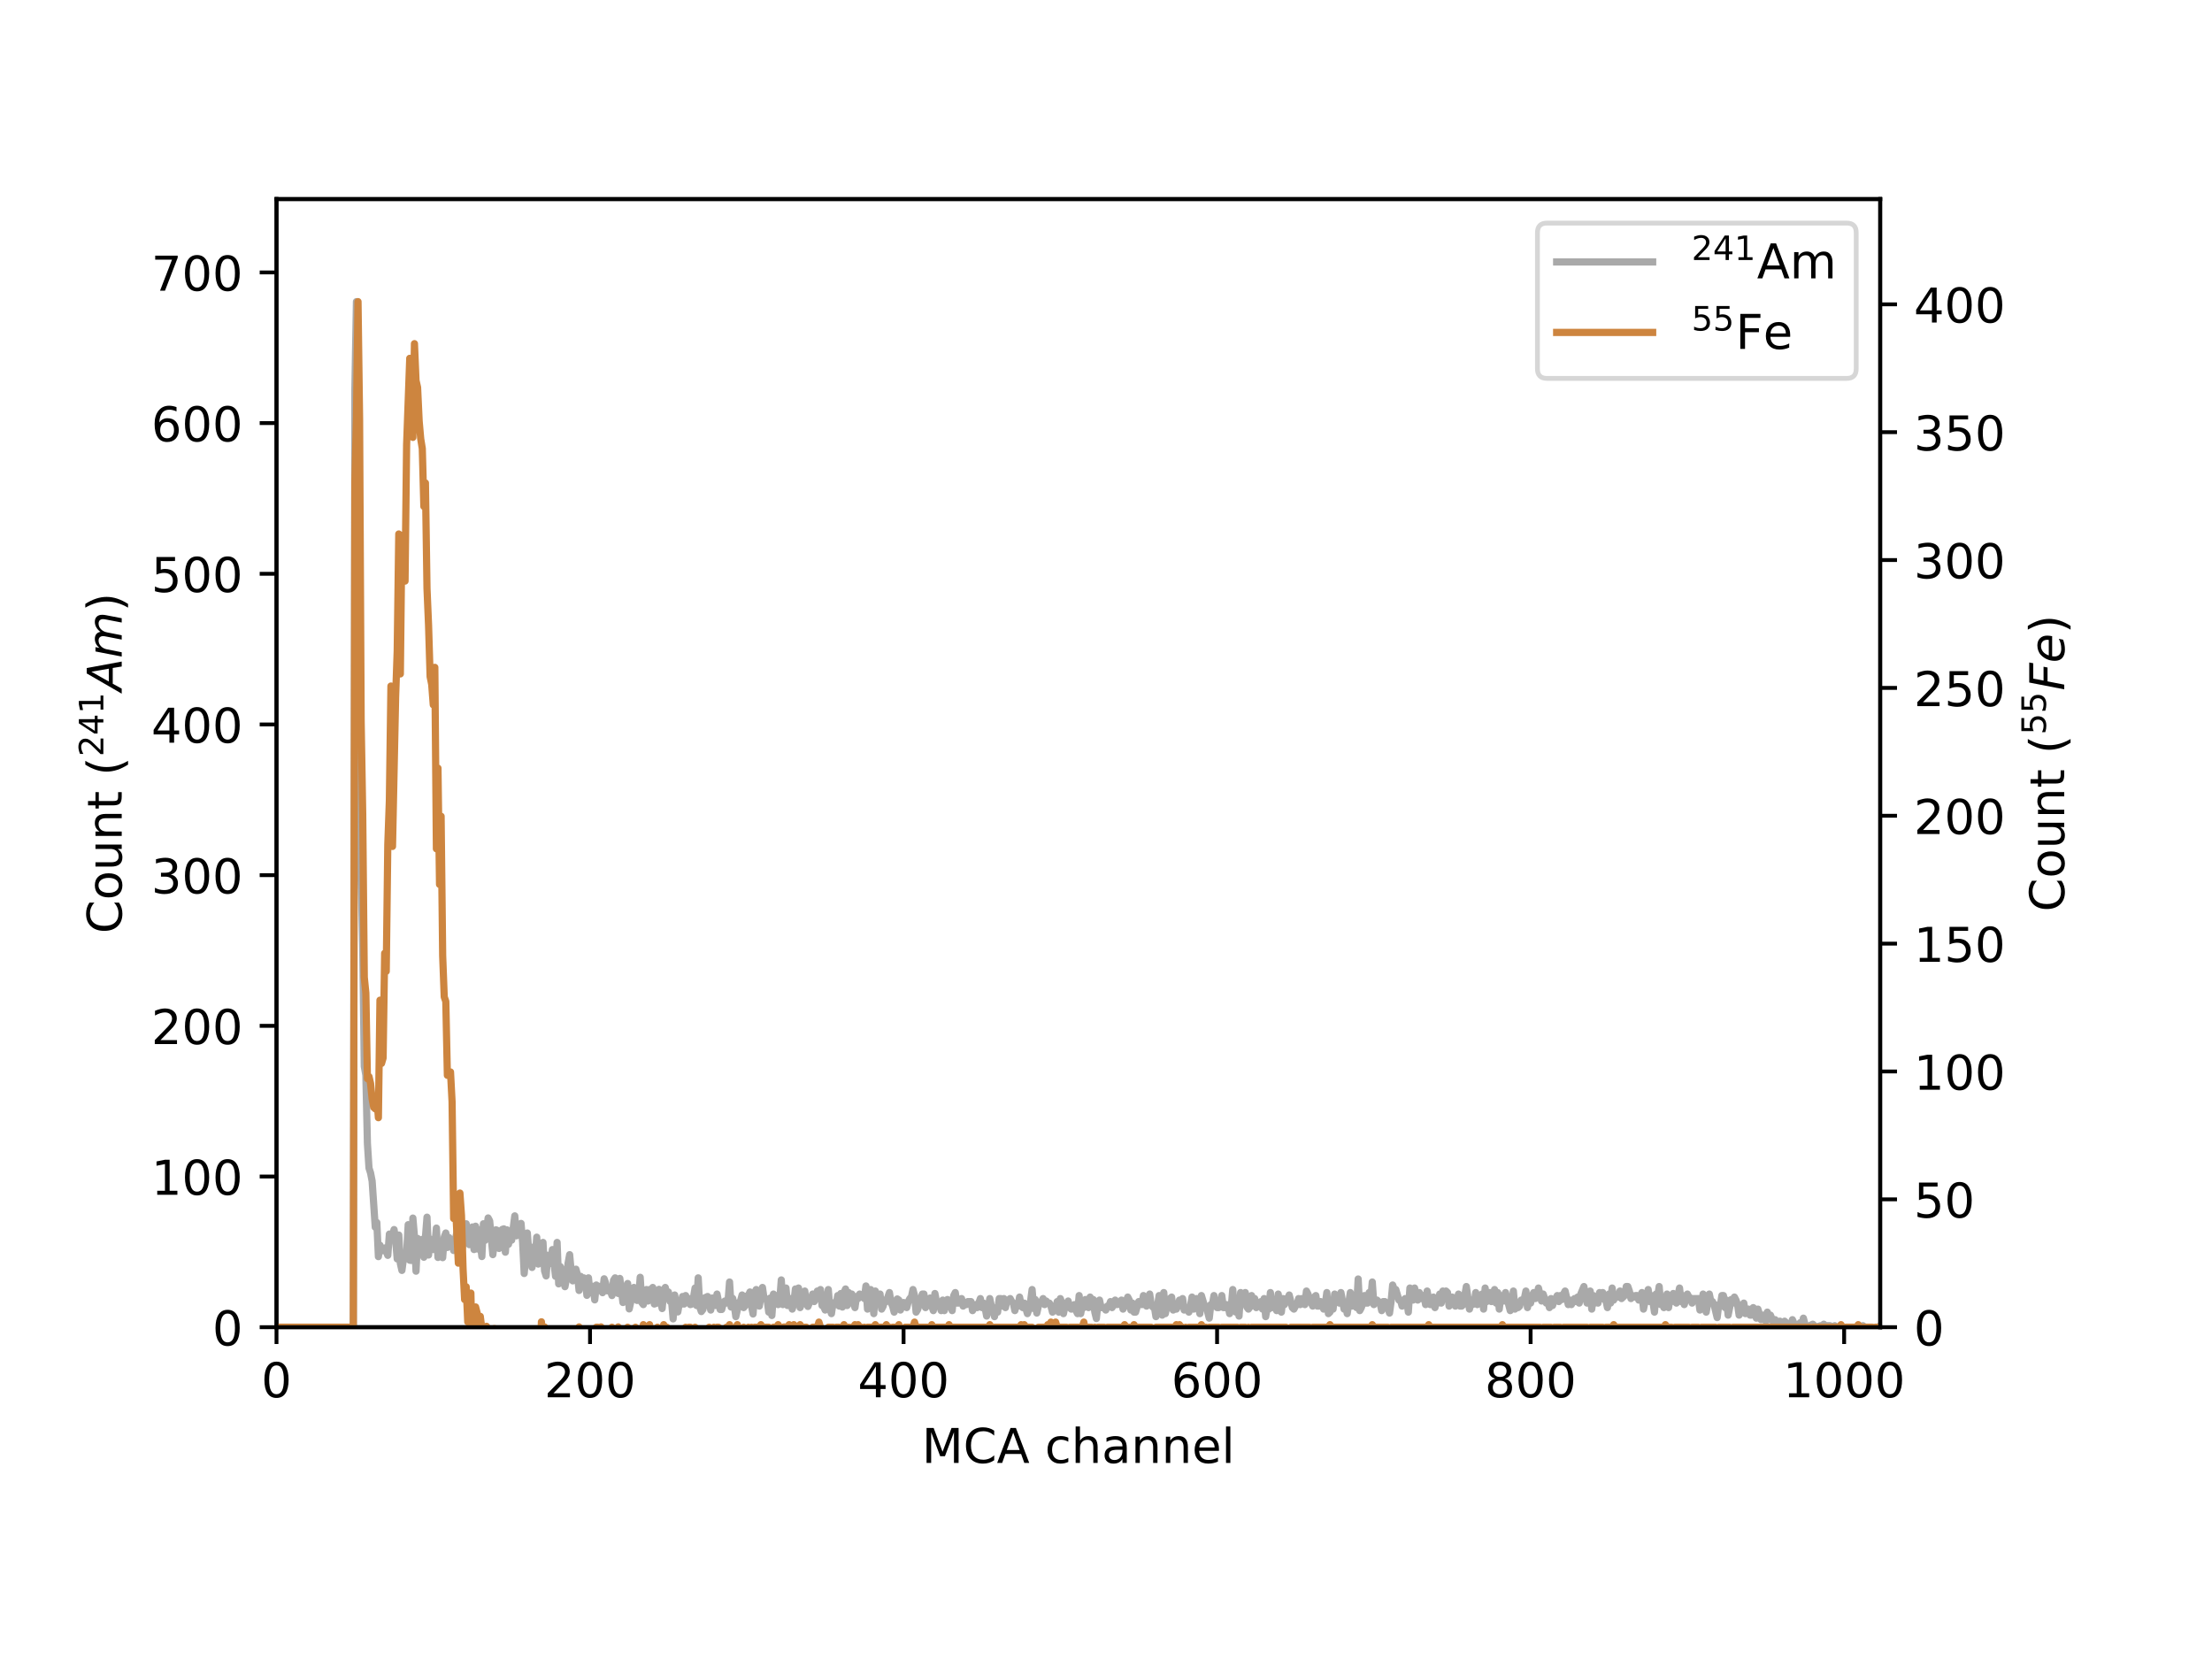 <?xml version="1.0" encoding="utf-8" standalone="no"?>
<!DOCTYPE svg PUBLIC "-//W3C//DTD SVG 1.1//EN"
  "http://www.w3.org/Graphics/SVG/1.1/DTD/svg11.dtd">
<!-- Created with matplotlib (https://matplotlib.org/) -->
<svg height="345.6pt" version="1.1" viewBox="0 0 460.8 345.6" width="460.8pt" xmlns="http://www.w3.org/2000/svg" xmlns:xlink="http://www.w3.org/1999/xlink">
 <defs>
  <style type="text/css">*{stroke-linecap:butt;stroke-linejoin:round;}</style>
 </defs>
 <g id="figure_1">
  <g id="patch_1">
   <path d="M 0 345.6 
L 460.8 345.6 
L 460.8 0 
L 0 0 
z
" style="fill:#ffffff;"/>
  </g>
  <g id="axes_1">
   <g id="patch_2">
    <path d="M 57.6 276.48 
L 391.68 276.48 
L 391.68 41.472 
L 57.6 41.472 
z
" style="fill:#ffffff;"/>
   </g>
   <g id="matplotlib.axis_1">
    <g id="xtick_1">
     <g id="line2d_1">
      <defs>
       <path d="M 0 0 
L 0 3.5 
" id="m39fe901939" style="stroke:#000000;stroke-width:0.8;"/>
      </defs>
      <g>
       <use style="stroke:#000000;stroke-width:0.8;" x="57.6" xlink:href="#m39fe901939" y="276.48"/>
      </g>
     </g>
     <g id="text_1">
      <!-- 0 -->
      <g transform="translate(54.419 291.078)scale(0.1 -0.1)">
       <defs>
        <path d="M 31.781 66.406 
Q 24.172 66.406 20.328 58.906 
Q 16.5 51.422 16.5 36.375 
Q 16.5 21.391 20.328 13.891 
Q 24.172 6.391 31.781 6.391 
Q 39.453 6.391 43.281 13.891 
Q 47.125 21.391 47.125 36.375 
Q 47.125 51.422 43.281 58.906 
Q 39.453 66.406 31.781 66.406 
z
M 31.781 74.219 
Q 44.047 74.219 50.516 64.516 
Q 56.984 54.828 56.984 36.375 
Q 56.984 17.969 50.516 8.266 
Q 44.047 -1.422 31.781 -1.422 
Q 19.531 -1.422 13.062 8.266 
Q 6.594 17.969 6.594 36.375 
Q 6.594 54.828 13.062 64.516 
Q 19.531 74.219 31.781 74.219 
z
" id="DejaVuSans-48"/>
       </defs>
       <use xlink:href="#DejaVuSans-48"/>
      </g>
     </g>
    </g>
    <g id="xtick_2">
     <g id="line2d_2">
      <g>
       <use style="stroke:#000000;stroke-width:0.8;" x="122.914" xlink:href="#m39fe901939" y="276.48"/>
      </g>
     </g>
     <g id="text_2">
      <!-- 200 -->
      <g transform="translate(113.37 291.078)scale(0.1 -0.1)">
       <defs>
        <path d="M 19.188 8.297 
L 53.609 8.297 
L 53.609 0 
L 7.328 0 
L 7.328 8.297 
Q 12.938 14.109 22.625 23.891 
Q 32.328 33.688 34.812 36.531 
Q 39.547 41.844 41.422 45.531 
Q 43.312 49.219 43.312 52.781 
Q 43.312 58.594 39.234 62.25 
Q 35.156 65.922 28.609 65.922 
Q 23.969 65.922 18.812 64.312 
Q 13.672 62.703 7.812 59.422 
L 7.812 69.391 
Q 13.766 71.781 18.938 73 
Q 24.125 74.219 28.422 74.219 
Q 39.75 74.219 46.484 68.547 
Q 53.219 62.891 53.219 53.422 
Q 53.219 48.922 51.531 44.891 
Q 49.859 40.875 45.406 35.406 
Q 44.188 33.984 37.641 27.219 
Q 31.109 20.453 19.188 8.297 
z
" id="DejaVuSans-50"/>
       </defs>
       <use xlink:href="#DejaVuSans-50"/>
       <use x="63.623" xlink:href="#DejaVuSans-48"/>
       <use x="127.246" xlink:href="#DejaVuSans-48"/>
      </g>
     </g>
    </g>
    <g id="xtick_3">
     <g id="line2d_3">
      <g>
       <use style="stroke:#000000;stroke-width:0.8;" x="188.228" xlink:href="#m39fe901939" y="276.48"/>
      </g>
     </g>
     <g id="text_3">
      <!-- 400 -->
      <g transform="translate(178.684 291.078)scale(0.1 -0.1)">
       <defs>
        <path d="M 37.797 64.312 
L 12.891 25.391 
L 37.797 25.391 
z
M 35.203 72.906 
L 47.609 72.906 
L 47.609 25.391 
L 58.016 25.391 
L 58.016 17.188 
L 47.609 17.188 
L 47.609 0 
L 37.797 0 
L 37.797 17.188 
L 4.891 17.188 
L 4.891 26.703 
z
" id="DejaVuSans-52"/>
       </defs>
       <use xlink:href="#DejaVuSans-52"/>
       <use x="63.623" xlink:href="#DejaVuSans-48"/>
       <use x="127.246" xlink:href="#DejaVuSans-48"/>
      </g>
     </g>
    </g>
    <g id="xtick_4">
     <g id="line2d_4">
      <g>
       <use style="stroke:#000000;stroke-width:0.8;" x="253.541" xlink:href="#m39fe901939" y="276.48"/>
      </g>
     </g>
     <g id="text_4">
      <!-- 600 -->
      <g transform="translate(243.998 291.078)scale(0.1 -0.1)">
       <defs>
        <path d="M 33.016 40.375 
Q 26.375 40.375 22.484 35.828 
Q 18.609 31.297 18.609 23.391 
Q 18.609 15.531 22.484 10.953 
Q 26.375 6.391 33.016 6.391 
Q 39.656 6.391 43.531 10.953 
Q 47.406 15.531 47.406 23.391 
Q 47.406 31.297 43.531 35.828 
Q 39.656 40.375 33.016 40.375 
z
M 52.594 71.297 
L 52.594 62.312 
Q 48.875 64.062 45.094 64.984 
Q 41.312 65.922 37.594 65.922 
Q 27.828 65.922 22.672 59.328 
Q 17.531 52.734 16.797 39.406 
Q 19.672 43.656 24.016 45.922 
Q 28.375 48.188 33.594 48.188 
Q 44.578 48.188 50.953 41.516 
Q 57.328 34.859 57.328 23.391 
Q 57.328 12.156 50.688 5.359 
Q 44.047 -1.422 33.016 -1.422 
Q 20.359 -1.422 13.672 8.266 
Q 6.984 17.969 6.984 36.375 
Q 6.984 53.656 15.188 63.938 
Q 23.391 74.219 37.203 74.219 
Q 40.922 74.219 44.703 73.484 
Q 48.484 72.75 52.594 71.297 
z
" id="DejaVuSans-54"/>
       </defs>
       <use xlink:href="#DejaVuSans-54"/>
       <use x="63.623" xlink:href="#DejaVuSans-48"/>
       <use x="127.246" xlink:href="#DejaVuSans-48"/>
      </g>
     </g>
    </g>
    <g id="xtick_5">
     <g id="line2d_5">
      <g>
       <use style="stroke:#000000;stroke-width:0.8;" x="318.855" xlink:href="#m39fe901939" y="276.48"/>
      </g>
     </g>
     <g id="text_5">
      <!-- 800 -->
      <g transform="translate(309.311 291.078)scale(0.1 -0.1)">
       <defs>
        <path d="M 31.781 34.625 
Q 24.75 34.625 20.719 30.859 
Q 16.703 27.094 16.703 20.516 
Q 16.703 13.922 20.719 10.156 
Q 24.75 6.391 31.781 6.391 
Q 38.812 6.391 42.859 10.172 
Q 46.922 13.969 46.922 20.516 
Q 46.922 27.094 42.891 30.859 
Q 38.875 34.625 31.781 34.625 
z
M 21.922 38.812 
Q 15.578 40.375 12.031 44.719 
Q 8.5 49.078 8.5 55.328 
Q 8.5 64.062 14.719 69.141 
Q 20.953 74.219 31.781 74.219 
Q 42.672 74.219 48.875 69.141 
Q 55.078 64.062 55.078 55.328 
Q 55.078 49.078 51.531 44.719 
Q 48 40.375 41.703 38.812 
Q 48.828 37.156 52.797 32.312 
Q 56.781 27.484 56.781 20.516 
Q 56.781 9.906 50.312 4.234 
Q 43.844 -1.422 31.781 -1.422 
Q 19.734 -1.422 13.25 4.234 
Q 6.781 9.906 6.781 20.516 
Q 6.781 27.484 10.781 32.312 
Q 14.797 37.156 21.922 38.812 
z
M 18.312 54.391 
Q 18.312 48.734 21.844 45.562 
Q 25.391 42.391 31.781 42.391 
Q 38.141 42.391 41.719 45.562 
Q 45.312 48.734 45.312 54.391 
Q 45.312 60.062 41.719 63.234 
Q 38.141 66.406 31.781 66.406 
Q 25.391 66.406 21.844 63.234 
Q 18.312 60.062 18.312 54.391 
z
" id="DejaVuSans-56"/>
       </defs>
       <use xlink:href="#DejaVuSans-56"/>
       <use x="63.623" xlink:href="#DejaVuSans-48"/>
       <use x="127.246" xlink:href="#DejaVuSans-48"/>
      </g>
     </g>
    </g>
    <g id="xtick_6">
     <g id="line2d_6">
      <g>
       <use style="stroke:#000000;stroke-width:0.8;" x="384.169" xlink:href="#m39fe901939" y="276.48"/>
      </g>
     </g>
     <g id="text_6">
      <!-- 1000 -->
      <g transform="translate(371.444 291.078)scale(0.1 -0.1)">
       <defs>
        <path d="M 12.406 8.297 
L 28.516 8.297 
L 28.516 63.922 
L 10.984 60.406 
L 10.984 69.391 
L 28.422 72.906 
L 38.281 72.906 
L 38.281 8.297 
L 54.391 8.297 
L 54.391 0 
L 12.406 0 
z
" id="DejaVuSans-49"/>
       </defs>
       <use xlink:href="#DejaVuSans-49"/>
       <use x="63.623" xlink:href="#DejaVuSans-48"/>
       <use x="127.246" xlink:href="#DejaVuSans-48"/>
       <use x="190.869" xlink:href="#DejaVuSans-48"/>
      </g>
     </g>
    </g>
    <g id="text_7">
     <!-- MCA channel -->
     <g transform="translate(192.04 304.757)scale(0.1 -0.1)">
      <defs>
       <path d="M 9.812 72.906 
L 24.516 72.906 
L 43.109 23.297 
L 61.812 72.906 
L 76.516 72.906 
L 76.516 0 
L 66.891 0 
L 66.891 64.016 
L 48.094 14.016 
L 38.188 14.016 
L 19.391 64.016 
L 19.391 0 
L 9.812 0 
z
" id="DejaVuSans-77"/>
       <path d="M 64.406 67.281 
L 64.406 56.891 
Q 59.422 61.531 53.781 63.812 
Q 48.141 66.109 41.797 66.109 
Q 29.297 66.109 22.656 58.469 
Q 16.016 50.828 16.016 36.375 
Q 16.016 21.969 22.656 14.328 
Q 29.297 6.688 41.797 6.688 
Q 48.141 6.688 53.781 8.984 
Q 59.422 11.281 64.406 15.922 
L 64.406 5.609 
Q 59.234 2.094 53.438 0.328 
Q 47.656 -1.422 41.219 -1.422 
Q 24.656 -1.422 15.125 8.703 
Q 5.609 18.844 5.609 36.375 
Q 5.609 53.953 15.125 64.078 
Q 24.656 74.219 41.219 74.219 
Q 47.75 74.219 53.531 72.484 
Q 59.328 70.75 64.406 67.281 
z
" id="DejaVuSans-67"/>
       <path d="M 34.188 63.188 
L 20.797 26.906 
L 47.609 26.906 
z
M 28.609 72.906 
L 39.797 72.906 
L 67.578 0 
L 57.328 0 
L 50.688 18.703 
L 17.828 18.703 
L 11.188 0 
L 0.781 0 
z
" id="DejaVuSans-65"/>
       <path id="DejaVuSans-32"/>
       <path d="M 48.781 52.594 
L 48.781 44.188 
Q 44.969 46.297 41.141 47.344 
Q 37.312 48.391 33.406 48.391 
Q 24.656 48.391 19.812 42.844 
Q 14.984 37.312 14.984 27.297 
Q 14.984 17.281 19.812 11.734 
Q 24.656 6.203 33.406 6.203 
Q 37.312 6.203 41.141 7.25 
Q 44.969 8.297 48.781 10.406 
L 48.781 2.094 
Q 45.016 0.344 40.984 -0.531 
Q 36.969 -1.422 32.422 -1.422 
Q 20.062 -1.422 12.781 6.344 
Q 5.516 14.109 5.516 27.297 
Q 5.516 40.672 12.859 48.328 
Q 20.219 56 33.016 56 
Q 37.156 56 41.109 55.141 
Q 45.062 54.297 48.781 52.594 
z
" id="DejaVuSans-99"/>
       <path d="M 54.891 33.016 
L 54.891 0 
L 45.906 0 
L 45.906 32.719 
Q 45.906 40.484 42.875 44.328 
Q 39.844 48.188 33.797 48.188 
Q 26.516 48.188 22.312 43.547 
Q 18.109 38.922 18.109 30.906 
L 18.109 0 
L 9.078 0 
L 9.078 75.984 
L 18.109 75.984 
L 18.109 46.188 
Q 21.344 51.125 25.703 53.562 
Q 30.078 56 35.797 56 
Q 45.219 56 50.047 50.172 
Q 54.891 44.344 54.891 33.016 
z
" id="DejaVuSans-104"/>
       <path d="M 34.281 27.484 
Q 23.391 27.484 19.188 25 
Q 14.984 22.516 14.984 16.5 
Q 14.984 11.719 18.141 8.906 
Q 21.297 6.109 26.703 6.109 
Q 34.188 6.109 38.703 11.406 
Q 43.219 16.703 43.219 25.484 
L 43.219 27.484 
z
M 52.203 31.203 
L 52.203 0 
L 43.219 0 
L 43.219 8.297 
Q 40.141 3.328 35.547 0.953 
Q 30.953 -1.422 24.312 -1.422 
Q 15.922 -1.422 10.953 3.297 
Q 6 8.016 6 15.922 
Q 6 25.141 12.172 29.828 
Q 18.359 34.516 30.609 34.516 
L 43.219 34.516 
L 43.219 35.406 
Q 43.219 41.609 39.141 45 
Q 35.062 48.391 27.688 48.391 
Q 23 48.391 18.547 47.266 
Q 14.109 46.141 10.016 43.891 
L 10.016 52.203 
Q 14.938 54.109 19.578 55.047 
Q 24.219 56 28.609 56 
Q 40.484 56 46.344 49.844 
Q 52.203 43.703 52.203 31.203 
z
" id="DejaVuSans-97"/>
       <path d="M 54.891 33.016 
L 54.891 0 
L 45.906 0 
L 45.906 32.719 
Q 45.906 40.484 42.875 44.328 
Q 39.844 48.188 33.797 48.188 
Q 26.516 48.188 22.312 43.547 
Q 18.109 38.922 18.109 30.906 
L 18.109 0 
L 9.078 0 
L 9.078 54.688 
L 18.109 54.688 
L 18.109 46.188 
Q 21.344 51.125 25.703 53.562 
Q 30.078 56 35.797 56 
Q 45.219 56 50.047 50.172 
Q 54.891 44.344 54.891 33.016 
z
" id="DejaVuSans-110"/>
       <path d="M 56.203 29.594 
L 56.203 25.203 
L 14.891 25.203 
Q 15.484 15.922 20.484 11.062 
Q 25.484 6.203 34.422 6.203 
Q 39.594 6.203 44.453 7.469 
Q 49.312 8.734 54.109 11.281 
L 54.109 2.781 
Q 49.266 0.734 44.188 -0.344 
Q 39.109 -1.422 33.891 -1.422 
Q 20.797 -1.422 13.156 6.188 
Q 5.516 13.812 5.516 26.812 
Q 5.516 40.234 12.766 48.109 
Q 20.016 56 32.328 56 
Q 43.359 56 49.781 48.891 
Q 56.203 41.797 56.203 29.594 
z
M 47.219 32.234 
Q 47.125 39.594 43.094 43.984 
Q 39.062 48.391 32.422 48.391 
Q 24.906 48.391 20.391 44.141 
Q 15.875 39.891 15.188 32.172 
z
" id="DejaVuSans-101"/>
       <path d="M 9.422 75.984 
L 18.406 75.984 
L 18.406 0 
L 9.422 0 
z
" id="DejaVuSans-108"/>
      </defs>
      <use xlink:href="#DejaVuSans-77"/>
      <use x="86.279" xlink:href="#DejaVuSans-67"/>
      <use x="156.104" xlink:href="#DejaVuSans-65"/>
      <use x="224.512" xlink:href="#DejaVuSans-32"/>
      <use x="256.299" xlink:href="#DejaVuSans-99"/>
      <use x="311.279" xlink:href="#DejaVuSans-104"/>
      <use x="374.658" xlink:href="#DejaVuSans-97"/>
      <use x="435.938" xlink:href="#DejaVuSans-110"/>
      <use x="499.316" xlink:href="#DejaVuSans-110"/>
      <use x="562.695" xlink:href="#DejaVuSans-101"/>
      <use x="624.219" xlink:href="#DejaVuSans-108"/>
     </g>
    </g>
   </g>
   <g id="matplotlib.axis_2">
    <g id="ytick_1">
     <g id="line2d_7">
      <defs>
       <path d="M 0 0 
L -3.5 0 
" id="m404e9d532b" style="stroke:#000000;stroke-width:0.8;"/>
      </defs>
      <g>
       <use style="stroke:#000000;stroke-width:0.8;" x="57.6" xlink:href="#m404e9d532b" y="276.48"/>
      </g>
     </g>
     <g id="text_8">
      <!-- 0 -->
      <g transform="translate(44.237 280.279)scale(0.1 -0.1)">
       <use xlink:href="#DejaVuSans-48"/>
      </g>
     </g>
    </g>
    <g id="ytick_2">
     <g id="line2d_8">
      <g>
       <use style="stroke:#000000;stroke-width:0.8;" x="57.6" xlink:href="#m404e9d532b" y="245.09"/>
      </g>
     </g>
     <g id="text_9">
      <!-- 100 -->
      <g transform="translate(31.512 248.889)scale(0.1 -0.1)">
       <use xlink:href="#DejaVuSans-49"/>
       <use x="63.623" xlink:href="#DejaVuSans-48"/>
       <use x="127.246" xlink:href="#DejaVuSans-48"/>
      </g>
     </g>
    </g>
    <g id="ytick_3">
     <g id="line2d_9">
      <g>
       <use style="stroke:#000000;stroke-width:0.8;" x="57.6" xlink:href="#m404e9d532b" y="213.7"/>
      </g>
     </g>
     <g id="text_10">
      <!-- 200 -->
      <g transform="translate(31.512 217.499)scale(0.1 -0.1)">
       <use xlink:href="#DejaVuSans-50"/>
       <use x="63.623" xlink:href="#DejaVuSans-48"/>
       <use x="127.246" xlink:href="#DejaVuSans-48"/>
      </g>
     </g>
    </g>
    <g id="ytick_4">
     <g id="line2d_10">
      <g>
       <use style="stroke:#000000;stroke-width:0.8;" x="57.6" xlink:href="#m404e9d532b" y="182.31"/>
      </g>
     </g>
     <g id="text_11">
      <!-- 300 -->
      <g transform="translate(31.512 186.109)scale(0.1 -0.1)">
       <defs>
        <path d="M 40.578 39.312 
Q 47.656 37.797 51.625 33 
Q 55.609 28.219 55.609 21.188 
Q 55.609 10.406 48.188 4.484 
Q 40.766 -1.422 27.094 -1.422 
Q 22.516 -1.422 17.656 -0.516 
Q 12.797 0.391 7.625 2.203 
L 7.625 11.719 
Q 11.719 9.328 16.594 8.109 
Q 21.484 6.891 26.812 6.891 
Q 36.078 6.891 40.938 10.547 
Q 45.797 14.203 45.797 21.188 
Q 45.797 27.641 41.281 31.266 
Q 36.766 34.906 28.719 34.906 
L 20.219 34.906 
L 20.219 43.016 
L 29.109 43.016 
Q 36.375 43.016 40.234 45.922 
Q 44.094 48.828 44.094 54.297 
Q 44.094 59.906 40.109 62.906 
Q 36.141 65.922 28.719 65.922 
Q 24.656 65.922 20.016 65.031 
Q 15.375 64.156 9.812 62.312 
L 9.812 71.094 
Q 15.438 72.656 20.344 73.438 
Q 25.25 74.219 29.594 74.219 
Q 40.828 74.219 47.359 69.109 
Q 53.906 64.016 53.906 55.328 
Q 53.906 49.266 50.438 45.094 
Q 46.969 40.922 40.578 39.312 
z
" id="DejaVuSans-51"/>
       </defs>
       <use xlink:href="#DejaVuSans-51"/>
       <use x="63.623" xlink:href="#DejaVuSans-48"/>
       <use x="127.246" xlink:href="#DejaVuSans-48"/>
      </g>
     </g>
    </g>
    <g id="ytick_5">
     <g id="line2d_11">
      <g>
       <use style="stroke:#000000;stroke-width:0.8;" x="57.6" xlink:href="#m404e9d532b" y="150.92"/>
      </g>
     </g>
     <g id="text_12">
      <!-- 400 -->
      <g transform="translate(31.512 154.719)scale(0.1 -0.1)">
       <use xlink:href="#DejaVuSans-52"/>
       <use x="63.623" xlink:href="#DejaVuSans-48"/>
       <use x="127.246" xlink:href="#DejaVuSans-48"/>
      </g>
     </g>
    </g>
    <g id="ytick_6">
     <g id="line2d_12">
      <g>
       <use style="stroke:#000000;stroke-width:0.8;" x="57.6" xlink:href="#m404e9d532b" y="119.53"/>
      </g>
     </g>
     <g id="text_13">
      <!-- 500 -->
      <g transform="translate(31.512 123.329)scale(0.1 -0.1)">
       <defs>
        <path d="M 10.797 72.906 
L 49.516 72.906 
L 49.516 64.594 
L 19.828 64.594 
L 19.828 46.734 
Q 21.969 47.469 24.109 47.828 
Q 26.266 48.188 28.422 48.188 
Q 40.625 48.188 47.75 41.5 
Q 54.891 34.812 54.891 23.391 
Q 54.891 11.625 47.562 5.094 
Q 40.234 -1.422 26.906 -1.422 
Q 22.312 -1.422 17.547 -0.641 
Q 12.797 0.141 7.719 1.703 
L 7.719 11.625 
Q 12.109 9.234 16.797 8.062 
Q 21.484 6.891 26.703 6.891 
Q 35.156 6.891 40.078 11.328 
Q 45.016 15.766 45.016 23.391 
Q 45.016 31 40.078 35.438 
Q 35.156 39.891 26.703 39.891 
Q 22.75 39.891 18.812 39.016 
Q 14.891 38.141 10.797 36.281 
z
" id="DejaVuSans-53"/>
       </defs>
       <use xlink:href="#DejaVuSans-53"/>
       <use x="63.623" xlink:href="#DejaVuSans-48"/>
       <use x="127.246" xlink:href="#DejaVuSans-48"/>
      </g>
     </g>
    </g>
    <g id="ytick_7">
     <g id="line2d_13">
      <g>
       <use style="stroke:#000000;stroke-width:0.8;" x="57.6" xlink:href="#m404e9d532b" y="88.14"/>
      </g>
     </g>
     <g id="text_14">
      <!-- 600 -->
      <g transform="translate(31.512 91.939)scale(0.1 -0.1)">
       <use xlink:href="#DejaVuSans-54"/>
       <use x="63.623" xlink:href="#DejaVuSans-48"/>
       <use x="127.246" xlink:href="#DejaVuSans-48"/>
      </g>
     </g>
    </g>
    <g id="ytick_8">
     <g id="line2d_14">
      <g>
       <use style="stroke:#000000;stroke-width:0.8;" x="57.6" xlink:href="#m404e9d532b" y="56.75"/>
      </g>
     </g>
     <g id="text_15">
      <!-- 700 -->
      <g transform="translate(31.512 60.549)scale(0.1 -0.1)">
       <defs>
        <path d="M 8.203 72.906 
L 55.078 72.906 
L 55.078 68.703 
L 28.609 0 
L 18.312 0 
L 43.219 64.594 
L 8.203 64.594 
z
" id="DejaVuSans-55"/>
       </defs>
       <use xlink:href="#DejaVuSans-55"/>
       <use x="63.623" xlink:href="#DejaVuSans-48"/>
       <use x="127.246" xlink:href="#DejaVuSans-48"/>
      </g>
     </g>
    </g>
    <g id="text_16">
     <!-- Count ($^{241}Am$) -->
     <g transform="translate(25.433 194.476)rotate(-90)scale(0.1 -0.1)">
      <defs>
       <path d="M 30.609 48.391 
Q 23.391 48.391 19.188 42.75 
Q 14.984 37.109 14.984 27.297 
Q 14.984 17.484 19.156 11.844 
Q 23.344 6.203 30.609 6.203 
Q 37.797 6.203 41.984 11.859 
Q 46.188 17.531 46.188 27.297 
Q 46.188 37.016 41.984 42.703 
Q 37.797 48.391 30.609 48.391 
z
M 30.609 56 
Q 42.328 56 49.016 48.375 
Q 55.719 40.766 55.719 27.297 
Q 55.719 13.875 49.016 6.219 
Q 42.328 -1.422 30.609 -1.422 
Q 18.844 -1.422 12.172 6.219 
Q 5.516 13.875 5.516 27.297 
Q 5.516 40.766 12.172 48.375 
Q 18.844 56 30.609 56 
z
" id="DejaVuSans-111"/>
       <path d="M 8.5 21.578 
L 8.5 54.688 
L 17.484 54.688 
L 17.484 21.922 
Q 17.484 14.156 20.5 10.266 
Q 23.531 6.391 29.594 6.391 
Q 36.859 6.391 41.078 11.031 
Q 45.312 15.672 45.312 23.688 
L 45.312 54.688 
L 54.297 54.688 
L 54.297 0 
L 45.312 0 
L 45.312 8.406 
Q 42.047 3.422 37.719 1 
Q 33.406 -1.422 27.688 -1.422 
Q 18.266 -1.422 13.375 4.438 
Q 8.5 10.297 8.5 21.578 
z
M 31.109 56 
z
" id="DejaVuSans-117"/>
       <path d="M 18.312 70.219 
L 18.312 54.688 
L 36.812 54.688 
L 36.812 47.703 
L 18.312 47.703 
L 18.312 18.016 
Q 18.312 11.328 20.141 9.422 
Q 21.969 7.516 27.594 7.516 
L 36.812 7.516 
L 36.812 0 
L 27.594 0 
Q 17.188 0 13.234 3.875 
Q 9.281 7.766 9.281 18.016 
L 9.281 47.703 
L 2.688 47.703 
L 2.688 54.688 
L 9.281 54.688 
L 9.281 70.219 
z
" id="DejaVuSans-116"/>
       <path d="M 31 75.875 
Q 24.469 64.656 21.281 53.656 
Q 18.109 42.672 18.109 31.391 
Q 18.109 20.125 21.312 9.062 
Q 24.516 -2 31 -13.188 
L 23.188 -13.188 
Q 15.875 -1.703 12.234 9.375 
Q 8.594 20.453 8.594 31.391 
Q 8.594 42.281 12.203 53.312 
Q 15.828 64.359 23.188 75.875 
z
" id="DejaVuSans-40"/>
       <path d="M 36.812 72.906 
L 48 72.906 
L 61.531 0 
L 51.219 0 
L 48.188 18.703 
L 15.375 18.703 
L 5.078 0 
L -5.328 0 
z
M 40.375 63.188 
L 19.922 26.906 
L 46.688 26.906 
z
" id="DejaVuSans-Oblique-65"/>
       <path d="M 89.797 33.016 
L 83.406 0 
L 74.422 0 
L 80.719 32.719 
Q 81.109 34.812 81.297 36.328 
Q 81.5 37.844 81.5 38.922 
Q 81.5 43.312 79.047 45.75 
Q 76.609 48.188 72.219 48.188 
Q 65.672 48.188 60.547 43.281 
Q 55.422 38.375 53.906 30.516 
L 47.906 0 
L 38.922 0 
L 45.312 32.719 
Q 45.703 34.516 45.891 36.047 
Q 46.094 37.594 46.094 38.812 
Q 46.094 43.266 43.656 45.719 
Q 41.219 48.188 36.922 48.188 
Q 30.281 48.188 25.141 43.281 
Q 20.016 38.375 18.5 30.516 
L 12.5 0 
L 3.516 0 
L 14.203 54.688 
L 23.188 54.688 
L 21.484 46.188 
Q 25.141 50.984 30.047 53.484 
Q 34.969 56 40.578 56 
Q 46.531 56 50.359 52.875 
Q 54.203 49.75 54.984 44.188 
Q 59.078 49.953 64.469 52.969 
Q 69.875 56 75.875 56 
Q 82.906 56 86.734 51.953 
Q 90.578 47.906 90.578 40.484 
Q 90.578 38.875 90.375 36.938 
Q 90.188 35.016 89.797 33.016 
z
" id="DejaVuSans-Oblique-109"/>
       <path d="M 8.016 75.875 
L 15.828 75.875 
Q 23.141 64.359 26.781 53.312 
Q 30.422 42.281 30.422 31.391 
Q 30.422 20.453 26.781 9.375 
Q 23.141 -1.703 15.828 -13.188 
L 8.016 -13.188 
Q 14.5 -2 17.703 9.062 
Q 20.906 20.125 20.906 31.391 
Q 20.906 42.672 17.703 53.656 
Q 14.5 64.656 8.016 75.875 
z
" id="DejaVuSans-41"/>
      </defs>
      <use transform="translate(0 0.766)" xlink:href="#DejaVuSans-67"/>
      <use transform="translate(69.824 0.766)" xlink:href="#DejaVuSans-111"/>
      <use transform="translate(131.006 0.766)" xlink:href="#DejaVuSans-117"/>
      <use transform="translate(194.385 0.766)" xlink:href="#DejaVuSans-110"/>
      <use transform="translate(257.764 0.766)" xlink:href="#DejaVuSans-116"/>
      <use transform="translate(296.973 0.766)" xlink:href="#DejaVuSans-32"/>
      <use transform="translate(328.76 0.766)" xlink:href="#DejaVuSans-40"/>
      <use transform="translate(368.73 39.047)scale(0.7)" xlink:href="#DejaVuSans-50"/>
      <use transform="translate(413.267 39.047)scale(0.7)" xlink:href="#DejaVuSans-52"/>
      <use transform="translate(457.803 39.047)scale(0.7)" xlink:href="#DejaVuSans-49"/>
      <use transform="translate(505.073 0.766)" xlink:href="#DejaVuSans-Oblique-65"/>
      <use transform="translate(573.481 0.766)" xlink:href="#DejaVuSans-Oblique-109"/>
      <use transform="translate(670.894 0.766)" xlink:href="#DejaVuSans-41"/>
     </g>
    </g>
   </g>
   <g id="line2d_15">
    <path clip-path="url(#paa8fbac437)" d="M 57.6 276.48 
L 73.602 276.48 
L 73.928 81.113 
L 74.255 62.836 
L 74.582 132.307 
L 75.235 182.534 
L 75.561 196.951 
L 75.888 222.147 
L 76.214 223.96 
L 76.541 238.245 
L 76.868 243.322 
L 77.194 244.347 
L 77.521 246.041 
L 78.174 255.654 
L 78.5 254.67 
L 78.827 261.778 
L 79.154 259.392 
L 79.48 260.599 
L 79.807 260.167 
L 80.133 259.978 
L 80.786 261.512 
L 81.113 257.076 
L 81.44 258.38 
L 82.093 256.141 
L 82.419 258.373 
L 82.746 262.258 
L 83.072 257.278 
L 83.399 263.194 
L 83.726 264.651 
L 84.052 262.223 
L 84.379 261.394 
L 84.705 261.163 
L 85.032 255.122 
L 85.358 262.531 
L 85.685 262.572 
L 86.011 253.748 
L 86.338 257.556 
L 86.665 264.811 
L 86.991 257.989 
L 87.318 259.356 
L 87.644 259.363 
L 87.971 258.184 
L 88.297 261.909 
L 88.951 253.559 
L 89.277 261.442 
L 89.604 258.107 
L 89.93 259.991 
L 90.257 260.305 
L 90.583 259.405 
L 90.91 255.827 
L 91.237 261.951 
L 91.563 258.972 
L 91.89 259.955 
L 92.216 261.993 
L 92.543 257.716 
L 92.869 256.852 
L 93.196 259.872 
L 93.523 257.793 
L 93.849 258.7 
L 94.176 258.658 
L 94.502 260.5 
L 94.829 258.267 
L 95.155 256.852 
L 95.482 254.068 
L 95.809 258.114 
L 96.135 260.702 
L 96.462 258.895 
L 96.788 256.189 
L 97.115 254.933 
L 97.441 256.579 
L 97.768 259.286 
L 98.095 258.546 
L 98.421 255.596 
L 98.748 260.305 
L 99.074 255.442 
L 99.401 260.192 
L 99.727 256.189 
L 100.381 261.762 
L 100.707 254.933 
L 101.034 258.386 
L 101.687 253.719 
L 102.013 254.347 
L 102.667 261.365 
L 103.32 256.189 
L 103.646 256.349 
L 103.973 260.074 
L 104.299 257.053 
L 104.626 256.112 
L 104.952 255.993 
L 105.279 260.855 
L 105.606 256.189 
L 105.932 259.209 
L 106.259 257.563 
L 106.585 258.351 
L 107.238 253.287 
L 107.565 257.444 
L 107.892 256.858 
L 108.218 256.816 
L 108.545 254.856 
L 108.871 258.818 
L 109.198 265.292 
L 109.524 261.762 
L 109.851 256.858 
L 110.178 261.134 
L 110.504 260.779 
L 110.831 264.036 
L 111.157 259.76 
L 111.484 262.39 
L 111.81 257.723 
L 112.137 263.331 
L 112.464 260.897 
L 112.79 262.55 
L 113.117 258.818 
L 113.443 264.747 
L 113.77 265.801 
L 114.096 261.49 
L 114.423 262.627 
L 114.75 263.213 
L 115.076 260.311 
L 115.729 265.884 
L 116.056 258.818 
L 116.382 267.454 
L 116.709 263.841 
L 117.036 264.587 
L 117.362 265.019 
L 117.689 268.04 
L 118.015 266.352 
L 118.342 263.136 
L 118.668 261.371 
L 118.995 264.943 
L 119.322 266.826 
L 119.648 264.664 
L 119.975 264.392 
L 120.301 265.57 
L 120.628 268.828 
L 120.954 265.884 
L 121.281 267.258 
L 121.608 266.198 
L 121.934 266.666 
L 122.261 269.846 
L 122.587 266.198 
L 122.914 269.337 
L 123.24 268.2 
L 123.567 267.963 
L 123.893 270.788 
L 124.22 267.691 
L 124.547 268.319 
L 124.873 267.963 
L 125.2 268.828 
L 125.526 269.296 
L 125.853 266.394 
L 126.179 267.335 
L 126.506 268.905 
L 126.833 268.709 
L 127.159 268.905 
L 127.486 269.888 
L 127.812 266.707 
L 128.139 266.198 
L 128.465 267.258 
L 128.792 269.456 
L 129.119 266.317 
L 129.772 271.339 
L 130.425 269.728 
L 130.751 267.377 
L 131.078 272.672 
L 132.058 268.2 
L 132.384 270.516 
L 132.711 270.907 
L 133.037 270.397 
L 133.364 266.08 
L 133.691 271.339 
L 134.017 271.772 
L 134.67 268.633 
L 134.997 271.025 
L 135.323 268.633 
L 135.65 269.023 
L 135.977 268.2 
L 136.303 271.653 
L 136.63 271.534 
L 136.956 269.574 
L 137.283 268.591 
L 137.609 271.179 
L 137.936 272.595 
L 138.263 268.946 
L 138.589 268.2 
L 138.916 269.574 
L 139.242 269.142 
L 139.569 271.102 
L 139.895 270.907 
L 140.222 274.75 
L 140.549 269.77 
L 140.875 271.967 
L 141.202 273.299 
L 141.528 271.416 
L 141.855 271.73 
L 142.181 270.083 
L 142.508 271.653 
L 142.834 269.888 
L 143.161 271.339 
L 143.488 270.516 
L 143.814 271.772 
L 144.141 271.653 
L 144.467 270.279 
L 144.794 268.319 
L 145.12 271.967 
L 145.447 266.198 
L 145.774 272.281 
L 146.1 273.222 
L 146.427 272.79 
L 146.753 270.397 
L 147.406 270.083 
L 148.06 272.909 
L 148.386 270.397 
L 148.713 270.83 
L 149.039 271.967 
L 149.366 269.574 
L 150.019 272.79 
L 150.346 272.79 
L 150.672 271.534 
L 150.999 271.025 
L 151.325 271.458 
L 151.652 271.221 
L 151.978 267.063 
L 152.305 272.281 
L 152.632 270.474 
L 152.958 271.848 
L 153.285 274.283 
L 153.938 271.339 
L 154.264 271.025 
L 154.591 269.77 
L 154.918 272.399 
L 155.244 271.967 
L 155.571 269.965 
L 155.897 269.888 
L 156.224 269.142 
L 156.55 272.085 
L 156.877 273.732 
L 157.204 269.26 
L 157.53 268.633 
L 157.857 269.888 
L 158.183 272.085 
L 158.836 268.2 
L 159.163 270.516 
L 159.49 270.516 
L 159.816 270.83 
L 160.143 273.341 
L 160.469 270.397 
L 160.796 274.046 
L 161.122 269.574 
L 161.449 269.888 
L 161.775 271.458 
L 162.102 271.772 
L 162.429 271.025 
L 162.755 266.631 
L 163.082 271.772 
L 163.408 270.711 
L 163.735 268.319 
L 164.061 271.967 
L 164.388 271.458 
L 164.715 270.516 
L 165.041 272.713 
L 165.368 271.458 
L 165.694 268.514 
L 166.021 269.574 
L 166.347 268.319 
L 166.674 272.399 
L 167.327 270.711 
L 167.654 268.946 
L 167.98 271.458 
L 168.307 272.162 
L 168.633 271.339 
L 168.96 270.907 
L 169.287 269.574 
L 169.613 271.144 
L 169.94 270.516 
L 170.266 268.946 
L 170.593 270.202 
L 170.919 268.633 
L 171.246 271.967 
L 171.573 272.162 
L 171.899 272.909 
L 172.552 268.633 
L 172.879 272.713 
L 173.205 273.655 
L 173.532 271.458 
L 173.859 271.339 
L 174.185 271.772 
L 174.512 269.888 
L 174.838 272.085 
L 175.165 269.456 
L 175.491 272.281 
L 175.818 269.26 
L 176.145 268.514 
L 176.471 271.967 
L 176.798 269.26 
L 177.124 269.77 
L 177.451 269.574 
L 177.777 271.458 
L 178.104 272.399 
L 178.43 270.083 
L 178.757 270.516 
L 179.084 269.574 
L 180.063 270.516 
L 180.39 267.886 
L 180.716 272.713 
L 181.37 268.633 
L 181.696 270.516 
L 182.023 273.655 
L 182.349 268.946 
L 182.676 270.83 
L 183.002 269.888 
L 183.329 269.574 
L 183.656 272.713 
L 183.982 272.085 
L 184.309 270.83 
L 184.635 271.144 
L 185.288 269.26 
L 185.615 271.339 
L 185.942 272.085 
L 186.268 273.341 
L 186.595 272.399 
L 186.921 270.593 
L 187.248 270.83 
L 187.574 272.909 
L 188.228 271.339 
L 188.554 271.458 
L 188.881 272.399 
L 189.207 271.144 
L 189.534 270.516 
L 189.86 270.202 
L 190.187 268.633 
L 190.514 269.888 
L 190.84 273.341 
L 191.167 272.79 
L 192.146 269.574 
L 192.473 269.574 
L 192.8 272.399 
L 193.126 271.144 
L 193.453 271.772 
L 193.779 270.397 
L 194.106 272.085 
L 194.432 273.027 
L 194.759 269.456 
L 195.086 271.144 
L 195.412 271.458 
L 195.739 272.085 
L 196.065 273.027 
L 196.392 270.83 
L 196.718 273.027 
L 197.371 270.711 
L 197.698 271.144 
L 198.025 271.772 
L 198.351 273.027 
L 198.678 269.888 
L 199.004 269.26 
L 199.331 271.458 
L 199.657 271.458 
L 199.984 271.144 
L 200.311 270.516 
L 200.637 272.085 
L 200.964 271.458 
L 201.29 271.772 
L 201.617 271.144 
L 202.27 271.144 
L 202.597 273.027 
L 203.25 271.772 
L 203.576 272.399 
L 204.229 270.516 
L 204.556 272.399 
L 204.883 271.458 
L 205.209 272.399 
L 205.536 274.164 
L 205.862 272.713 
L 206.189 270.516 
L 206.515 272.085 
L 206.842 272.595 
L 207.169 274.283 
L 207.495 272.399 
L 207.822 273.341 
L 208.148 270.516 
L 208.475 270.516 
L 208.801 272.085 
L 209.128 270.516 
L 209.455 272.399 
L 209.781 270.83 
L 210.108 270.83 
L 210.434 270.516 
L 210.761 271.144 
L 211.087 271.458 
L 211.414 273.027 
L 211.741 271.772 
L 212.067 272.085 
L 212.394 270.202 
L 212.72 271.772 
L 213.047 272.399 
L 213.373 271.458 
L 214.027 273.655 
L 214.353 272.713 
L 214.68 271.144 
L 215.006 268.633 
L 215.333 272.595 
L 215.659 270.711 
L 215.986 273.536 
L 216.312 272.085 
L 216.639 271.458 
L 216.966 271.144 
L 217.292 270.516 
L 217.619 271.772 
L 217.945 271.025 
L 218.272 271.458 
L 218.598 271.458 
L 218.925 272.085 
L 219.252 273.341 
L 219.578 272.909 
L 219.905 272.713 
L 220.231 271.144 
L 220.558 273.341 
L 220.884 270.516 
L 221.211 271.458 
L 221.538 273.655 
L 221.864 272.085 
L 222.191 271.772 
L 222.517 271.025 
L 222.844 272.399 
L 223.17 272.713 
L 223.497 272.085 
L 223.824 271.772 
L 224.15 273.027 
L 224.477 273.655 
L 224.803 269.888 
L 225.13 273.655 
L 225.456 271.772 
L 225.783 272.399 
L 226.11 270.711 
L 226.436 271.772 
L 226.763 272.399 
L 227.089 270.202 
L 227.416 271.772 
L 227.742 270.711 
L 228.069 273.341 
L 228.396 274.673 
L 228.722 271.458 
L 229.049 270.83 
L 229.375 272.399 
L 230.028 272.399 
L 230.355 272.909 
L 230.682 272.085 
L 231.008 272.085 
L 231.335 271.144 
L 231.661 272.399 
L 231.988 271.772 
L 232.314 270.83 
L 232.641 271.772 
L 232.968 271.458 
L 233.294 271.772 
L 233.621 270.83 
L 233.947 272.713 
L 234.274 272.085 
L 234.927 270.202 
L 235.253 270.83 
L 235.58 272.909 
L 235.907 271.458 
L 236.233 273.341 
L 236.56 273.341 
L 237.213 271.144 
L 237.866 271.772 
L 238.193 269.888 
L 238.519 271.772 
L 238.846 272.085 
L 239.172 271.772 
L 239.499 269.574 
L 239.825 271.772 
L 240.152 272.281 
L 240.479 272.281 
L 240.805 274.283 
L 241.458 269.888 
L 241.785 272.399 
L 242.111 273.969 
L 242.438 269.26 
L 242.765 273.655 
L 243.091 272.085 
L 243.418 272.399 
L 243.744 270.516 
L 244.071 270.202 
L 244.397 272.909 
L 244.724 272.713 
L 245.051 272.713 
L 245.377 272.085 
L 245.704 270.83 
L 246.03 271.144 
L 246.357 270.516 
L 246.683 272.909 
L 247.01 272.399 
L 247.337 272.595 
L 247.663 273.341 
L 247.99 272.085 
L 248.316 270.202 
L 248.643 272.713 
L 248.969 271.144 
L 249.296 270.516 
L 249.949 273.655 
L 250.276 269.888 
L 250.929 272.085 
L 251.255 272.085 
L 251.909 274.597 
L 252.235 271.772 
L 252.562 271.772 
L 252.888 269.888 
L 253.215 271.772 
L 253.541 272.399 
L 253.868 272.399 
L 254.194 271.967 
L 254.521 269.888 
L 254.848 272.399 
L 255.174 272.399 
L 255.501 271.772 
L 255.827 272.085 
L 256.154 273.655 
L 256.48 272.399 
L 256.807 268.633 
L 257.134 272.713 
L 257.46 273.341 
L 257.787 271.144 
L 258.113 274.164 
L 258.44 269.26 
L 258.766 270.83 
L 259.093 271.144 
L 259.42 269.26 
L 259.746 272.281 
L 260.073 272.713 
L 260.399 272.281 
L 260.726 269.888 
L 261.052 271.458 
L 261.379 270.516 
L 261.706 272.399 
L 262.032 272.085 
L 262.359 272.085 
L 262.685 271.144 
L 263.012 272.713 
L 263.338 270.516 
L 263.665 274.283 
L 263.992 272.399 
L 264.318 272.713 
L 264.645 269.26 
L 264.971 272.399 
L 265.298 271.144 
L 265.624 272.399 
L 265.951 273.027 
L 266.278 269.574 
L 266.604 272.399 
L 266.931 273.341 
L 267.257 270.516 
L 267.584 271.772 
L 267.91 270.516 
L 268.237 270.711 
L 268.564 269.77 
L 269.217 272.399 
L 269.543 272.713 
L 269.87 272.085 
L 270.196 271.772 
L 270.523 270.516 
L 270.85 271.772 
L 271.176 270.516 
L 271.503 271.458 
L 271.829 271.772 
L 272.156 268.946 
L 272.482 269.574 
L 272.809 270.83 
L 273.135 271.339 
L 273.462 272.085 
L 273.789 270.202 
L 274.115 269.888 
L 274.442 272.085 
L 274.768 272.085 
L 275.095 271.144 
L 275.421 271.772 
L 275.748 272.713 
L 276.075 271.772 
L 276.401 269.26 
L 276.728 273.655 
L 277.054 273.341 
L 277.381 272.399 
L 277.707 272.713 
L 278.034 269.574 
L 278.361 271.144 
L 278.687 269.888 
L 279.014 271.458 
L 279.34 269.26 
L 279.993 272.713 
L 280.32 271.772 
L 280.647 273.655 
L 281.3 269.26 
L 281.626 272.085 
L 281.953 270.516 
L 282.279 272.085 
L 282.606 272.399 
L 282.933 266.435 
L 283.259 273.027 
L 283.586 272.399 
L 283.912 271.458 
L 284.239 269.888 
L 284.565 271.458 
L 284.892 271.458 
L 285.219 269.26 
L 285.545 270.83 
L 285.872 267.063 
L 286.198 271.772 
L 286.525 270.83 
L 286.851 270.83 
L 287.505 271.458 
L 287.831 273.027 
L 288.158 271.144 
L 288.484 271.144 
L 288.811 271.458 
L 289.464 273.536 
L 289.79 271.144 
L 290.117 267.691 
L 290.444 268.633 
L 290.77 268.633 
L 291.423 270.83 
L 291.75 270.83 
L 292.076 272.085 
L 292.403 271.772 
L 292.73 270.516 
L 293.056 270.83 
L 293.383 273.341 
L 293.709 268.319 
L 294.036 270.83 
L 294.362 270.83 
L 294.689 268.319 
L 295.016 269.888 
L 295.342 270.83 
L 295.669 269.26 
L 295.995 270.516 
L 296.322 269.888 
L 296.648 269.888 
L 296.975 271.772 
L 297.302 268.946 
L 297.628 270.83 
L 297.955 271.772 
L 298.281 271.772 
L 298.608 270.202 
L 298.934 272.399 
L 299.261 270.516 
L 299.588 271.458 
L 299.914 269.574 
L 300.241 271.458 
L 300.567 268.946 
L 300.894 270.516 
L 301.22 268.946 
L 301.547 269.26 
L 301.874 272.085 
L 302.2 270.83 
L 302.527 270.202 
L 302.853 270.516 
L 303.18 272.085 
L 303.833 269.574 
L 304.16 272.085 
L 304.486 272.085 
L 304.813 271.772 
L 305.466 268.005 
L 306.119 272.713 
L 306.446 270.83 
L 306.772 271.772 
L 307.099 271.458 
L 307.425 269.26 
L 307.752 271.772 
L 308.078 270.516 
L 308.405 271.458 
L 308.731 269.574 
L 309.058 272.713 
L 309.385 268.319 
L 309.711 271.144 
L 310.038 270.516 
L 310.364 269.26 
L 310.691 271.144 
L 311.017 270.516 
L 311.344 268.633 
L 311.671 271.458 
L 311.997 269.26 
L 312.324 272.713 
L 312.65 269.888 
L 313.303 271.025 
L 313.63 269.26 
L 314.61 273.027 
L 314.936 272.399 
L 315.263 268.946 
L 315.589 272.713 
L 315.916 271.772 
L 316.243 272.399 
L 316.569 272.085 
L 316.896 270.83 
L 317.222 270.83 
L 317.549 270.516 
L 317.875 268.946 
L 318.202 272.399 
L 318.529 270.516 
L 318.855 271.458 
L 319.182 269.888 
L 319.508 269.26 
L 319.835 270.516 
L 320.161 270.202 
L 320.488 268.319 
L 321.141 271.025 
L 321.468 269.574 
L 322.121 271.458 
L 322.447 271.144 
L 322.774 272.399 
L 323.101 270.516 
L 323.427 271.967 
L 323.754 270.83 
L 324.08 270.516 
L 324.407 269.888 
L 324.733 271.144 
L 325.06 269.888 
L 325.387 270.711 
L 325.713 269.574 
L 326.04 268.946 
L 326.693 271.772 
L 327.019 270.83 
L 327.346 271.772 
L 327.999 270.516 
L 328.326 271.144 
L 328.652 270.202 
L 328.979 271.458 
L 329.305 269.574 
L 329.958 268.005 
L 330.285 270.202 
L 330.612 271.458 
L 330.938 269.142 
L 331.265 268.946 
L 331.591 272.713 
L 331.918 269.888 
L 332.244 271.458 
L 332.571 271.144 
L 332.898 271.458 
L 333.224 269.26 
L 333.551 269.888 
L 333.877 269.26 
L 334.204 270.711 
L 334.53 270.83 
L 334.857 272.399 
L 335.184 269.574 
L 335.51 271.458 
L 335.837 268.319 
L 336.163 270.83 
L 336.49 269.888 
L 336.816 269.888 
L 337.143 270.202 
L 337.47 268.946 
L 337.796 270.516 
L 338.449 269.888 
L 338.776 268.005 
L 339.102 268.005 
L 339.429 268.946 
L 339.756 270.516 
L 340.082 269.888 
L 340.409 270.202 
L 340.735 269.888 
L 341.062 269.888 
L 341.388 270.83 
L 341.715 270.516 
L 342.042 269.26 
L 342.368 272.713 
L 342.695 271.144 
L 343.021 270.516 
L 343.348 268.633 
L 343.674 271.144 
L 344.001 269.888 
L 344.328 271.144 
L 344.654 273.341 
L 344.981 269.574 
L 345.307 270.202 
L 345.634 268.005 
L 345.96 271.772 
L 346.287 270.593 
L 346.613 272.399 
L 346.94 271.772 
L 347.267 269.574 
L 347.593 272.399 
L 347.92 270.202 
L 348.246 271.144 
L 348.573 269.456 
L 348.899 270.202 
L 349.226 271.458 
L 349.879 268.319 
L 350.206 271.144 
L 350.532 269.888 
L 350.859 271.772 
L 351.512 269.574 
L 351.839 270.202 
L 352.165 270.397 
L 352.492 271.458 
L 352.818 270.516 
L 353.798 270.516 
L 354.125 272.909 
L 354.451 272.085 
L 354.778 269.574 
L 355.104 272.085 
L 355.431 273.341 
L 356.084 269.574 
L 356.411 271.144 
L 356.737 271.144 
L 357.064 271.772 
L 357.717 274.478 
L 358.043 271.772 
L 358.37 272.085 
L 358.697 269.888 
L 359.023 269.888 
L 359.35 272.399 
L 359.676 270.83 
L 360.003 273.969 
L 360.656 270.711 
L 360.983 271.458 
L 361.309 270.202 
L 361.636 270.83 
L 361.962 271.772 
L 362.289 273.969 
L 362.615 273.341 
L 363.269 271.458 
L 363.595 273.655 
L 363.922 272.713 
L 364.248 272.713 
L 364.575 273.969 
L 364.901 273.969 
L 365.228 272.399 
L 365.554 272.713 
L 365.881 274.597 
L 366.208 272.713 
L 366.861 274.911 
L 367.187 273.969 
L 367.514 273.969 
L 367.84 275.224 
L 368.167 273.341 
L 368.494 274.911 
L 368.82 273.969 
L 369.473 275.538 
L 369.8 274.911 
L 370.126 275.852 
L 370.78 275.224 
L 371.433 275.852 
L 371.759 275.224 
L 372.412 275.852 
L 372.739 275.852 
L 373.066 276.166 
L 373.392 274.911 
L 374.045 276.48 
L 374.372 276.166 
L 374.698 276.166 
L 375.025 275.538 
L 375.352 276.166 
L 375.678 274.597 
L 376.005 275.852 
L 376.331 276.48 
L 376.658 276.48 
L 376.984 276.166 
L 377.638 275.852 
L 378.291 276.48 
L 379.27 276.166 
L 379.597 276.48 
L 379.924 275.852 
L 380.25 276.48 
L 380.577 276.166 
L 381.23 276.166 
L 381.556 276.48 
L 381.883 276.48 
L 382.21 276.166 
L 382.536 276.48 
L 383.842 276.48 
L 384.169 276.675 
L 384.495 276.48 
L 387.761 276.48 
L 388.088 276.166 
L 388.414 276.48 
L 390.047 276.48 
L 390.374 276.675 
L 390.7 276.48 
L 391.353 276.48 
L 391.68 276.166 
L 391.68 276.166 
" style="fill:none;stroke:#a9a9a9;stroke-linecap:square;stroke-width:1.5;"/>
   </g>
   <g id="patch_3">
    <path d="M 57.6 276.48 
L 57.6 41.472 
" style="fill:none;stroke:#000000;stroke-linecap:square;stroke-linejoin:miter;stroke-width:0.8;"/>
   </g>
   <g id="patch_4">
    <path d="M 391.68 276.48 
L 391.68 41.472 
" style="fill:none;stroke:#000000;stroke-linecap:square;stroke-linejoin:miter;stroke-width:0.8;"/>
   </g>
   <g id="patch_5">
    <path d="M 57.6 276.48 
L 391.68 276.48 
" style="fill:none;stroke:#000000;stroke-linecap:square;stroke-linejoin:miter;stroke-width:0.8;"/>
   </g>
   <g id="patch_6">
    <path d="M 57.6 41.472 
L 391.68 41.472 
" style="fill:none;stroke:#000000;stroke-linecap:square;stroke-linejoin:miter;stroke-width:0.8;"/>
   </g>
   <g id="legend_1">
    <g id="patch_7">
     <path d="M 322.28 78.828 
L 384.68 78.828 
Q 386.68 78.828 386.68 76.828 
L 386.68 48.472 
Q 386.68 46.472 384.68 46.472 
L 322.28 46.472 
Q 320.28 46.472 320.28 48.472 
L 320.28 76.828 
Q 320.28 78.828 322.28 78.828 
z
" style="fill:#ffffff;opacity:0.8;stroke:#cccccc;stroke-linejoin:miter;"/>
    </g>
    <g id="line2d_16">
     <path d="M 324.28 54.57 
L 344.28 54.57 
" style="fill:none;stroke:#a9a9a9;stroke-linecap:square;stroke-width:1.5;"/>
    </g>
    <g id="line2d_17"/>
    <g id="text_17">
     <!-- $^{241}$Am -->
     <g transform="translate(352.28 58.07)scale(0.1 -0.1)">
      <defs>
       <path d="M 52 44.188 
Q 55.375 50.25 60.062 53.125 
Q 64.75 56 71.094 56 
Q 79.641 56 84.281 50.016 
Q 88.922 44.047 88.922 33.016 
L 88.922 0 
L 79.891 0 
L 79.891 32.719 
Q 79.891 40.578 77.094 44.375 
Q 74.312 48.188 68.609 48.188 
Q 61.625 48.188 57.562 43.547 
Q 53.516 38.922 53.516 30.906 
L 53.516 0 
L 44.484 0 
L 44.484 32.719 
Q 44.484 40.625 41.703 44.406 
Q 38.922 48.188 33.109 48.188 
Q 26.219 48.188 22.156 43.531 
Q 18.109 38.875 18.109 30.906 
L 18.109 0 
L 9.078 0 
L 9.078 54.688 
L 18.109 54.688 
L 18.109 46.188 
Q 21.188 51.219 25.484 53.609 
Q 29.781 56 35.688 56 
Q 41.656 56 45.828 52.969 
Q 50 49.953 52 44.188 
z
" id="DejaVuSans-109"/>
      </defs>
      <use transform="translate(0.957 39.047)scale(0.7)" xlink:href="#DejaVuSans-50"/>
      <use transform="translate(45.493 39.047)scale(0.7)" xlink:href="#DejaVuSans-52"/>
      <use transform="translate(90.029 39.047)scale(0.7)" xlink:href="#DejaVuSans-49"/>
      <use transform="translate(137.3 0.766)" xlink:href="#DejaVuSans-65"/>
      <use transform="translate(205.708 0.766)" xlink:href="#DejaVuSans-109"/>
     </g>
    </g>
    <g id="line2d_18">
     <path d="M 324.28 69.249 
L 344.28 69.249 
" style="fill:none;stroke:#cd853f;stroke-linecap:square;stroke-width:1.5;"/>
    </g>
    <g id="line2d_19"/>
    <g id="text_18">
     <!-- $^{55}$Fe -->
     <g transform="translate(352.28 72.749)scale(0.1 -0.1)">
      <defs>
       <path d="M 9.812 72.906 
L 51.703 72.906 
L 51.703 64.594 
L 19.672 64.594 
L 19.672 43.109 
L 48.578 43.109 
L 48.578 34.812 
L 19.672 34.812 
L 19.672 0 
L 9.812 0 
z
" id="DejaVuSans-70"/>
      </defs>
      <use transform="translate(0.957 38.966)scale(0.7)" xlink:href="#DejaVuSans-53"/>
      <use transform="translate(45.493 38.966)scale(0.7)" xlink:href="#DejaVuSans-53"/>
      <use transform="translate(92.764 0.684)" xlink:href="#DejaVuSans-70"/>
      <use transform="translate(150.283 0.684)" xlink:href="#DejaVuSans-101"/>
     </g>
    </g>
   </g>
  </g>
  <g id="axes_2">
   <g id="matplotlib.axis_3">
    <g id="ytick_9">
     <g id="line2d_20">
      <defs>
       <path d="M 0 0 
L 3.5 0 
" id="me76b9b309d" style="stroke:#000000;stroke-width:0.8;"/>
      </defs>
      <g>
       <use style="stroke:#000000;stroke-width:0.8;" x="391.68" xlink:href="#me76b9b309d" y="276.48"/>
      </g>
     </g>
     <g id="text_19">
      <!-- 0 -->
      <g transform="translate(398.68 280.279)scale(0.1 -0.1)">
       <use xlink:href="#DejaVuSans-48"/>
      </g>
     </g>
    </g>
    <g id="ytick_10">
     <g id="line2d_21">
      <g>
       <use style="stroke:#000000;stroke-width:0.8;" x="391.68" xlink:href="#me76b9b309d" y="249.844"/>
      </g>
     </g>
     <g id="text_20">
      <!-- 50 -->
      <g transform="translate(398.68 253.644)scale(0.1 -0.1)">
       <use xlink:href="#DejaVuSans-53"/>
       <use x="63.623" xlink:href="#DejaVuSans-48"/>
      </g>
     </g>
    </g>
    <g id="ytick_11">
     <g id="line2d_22">
      <g>
       <use style="stroke:#000000;stroke-width:0.8;" x="391.68" xlink:href="#me76b9b309d" y="223.209"/>
      </g>
     </g>
     <g id="text_21">
      <!-- 100 -->
      <g transform="translate(398.68 227.008)scale(0.1 -0.1)">
       <use xlink:href="#DejaVuSans-49"/>
       <use x="63.623" xlink:href="#DejaVuSans-48"/>
       <use x="127.246" xlink:href="#DejaVuSans-48"/>
      </g>
     </g>
    </g>
    <g id="ytick_12">
     <g id="line2d_23">
      <g>
       <use style="stroke:#000000;stroke-width:0.8;" x="391.68" xlink:href="#me76b9b309d" y="196.573"/>
      </g>
     </g>
     <g id="text_22">
      <!-- 150 -->
      <g transform="translate(398.68 200.373)scale(0.1 -0.1)">
       <use xlink:href="#DejaVuSans-49"/>
       <use x="63.623" xlink:href="#DejaVuSans-53"/>
       <use x="127.246" xlink:href="#DejaVuSans-48"/>
      </g>
     </g>
    </g>
    <g id="ytick_13">
     <g id="line2d_24">
      <g>
       <use style="stroke:#000000;stroke-width:0.8;" x="391.68" xlink:href="#me76b9b309d" y="169.938"/>
      </g>
     </g>
     <g id="text_23">
      <!-- 200 -->
      <g transform="translate(398.68 173.737)scale(0.1 -0.1)">
       <use xlink:href="#DejaVuSans-50"/>
       <use x="63.623" xlink:href="#DejaVuSans-48"/>
       <use x="127.246" xlink:href="#DejaVuSans-48"/>
      </g>
     </g>
    </g>
    <g id="ytick_14">
     <g id="line2d_25">
      <g>
       <use style="stroke:#000000;stroke-width:0.8;" x="391.68" xlink:href="#me76b9b309d" y="143.302"/>
      </g>
     </g>
     <g id="text_24">
      <!-- 250 -->
      <g transform="translate(398.68 147.102)scale(0.1 -0.1)">
       <use xlink:href="#DejaVuSans-50"/>
       <use x="63.623" xlink:href="#DejaVuSans-53"/>
       <use x="127.246" xlink:href="#DejaVuSans-48"/>
      </g>
     </g>
    </g>
    <g id="ytick_15">
     <g id="line2d_26">
      <g>
       <use style="stroke:#000000;stroke-width:0.8;" x="391.68" xlink:href="#me76b9b309d" y="116.667"/>
      </g>
     </g>
     <g id="text_25">
      <!-- 300 -->
      <g transform="translate(398.68 120.466)scale(0.1 -0.1)">
       <use xlink:href="#DejaVuSans-51"/>
       <use x="63.623" xlink:href="#DejaVuSans-48"/>
       <use x="127.246" xlink:href="#DejaVuSans-48"/>
      </g>
     </g>
    </g>
    <g id="ytick_16">
     <g id="line2d_27">
      <g>
       <use style="stroke:#000000;stroke-width:0.8;" x="391.68" xlink:href="#me76b9b309d" y="90.031"/>
      </g>
     </g>
     <g id="text_26">
      <!-- 350 -->
      <g transform="translate(398.68 93.831)scale(0.1 -0.1)">
       <use xlink:href="#DejaVuSans-51"/>
       <use x="63.623" xlink:href="#DejaVuSans-53"/>
       <use x="127.246" xlink:href="#DejaVuSans-48"/>
      </g>
     </g>
    </g>
    <g id="ytick_17">
     <g id="line2d_28">
      <g>
       <use style="stroke:#000000;stroke-width:0.8;" x="391.68" xlink:href="#me76b9b309d" y="63.396"/>
      </g>
     </g>
     <g id="text_27">
      <!-- 400 -->
      <g transform="translate(398.68 67.195)scale(0.1 -0.1)">
       <use xlink:href="#DejaVuSans-52"/>
       <use x="63.623" xlink:href="#DejaVuSans-48"/>
       <use x="127.246" xlink:href="#DejaVuSans-48"/>
      </g>
     </g>
    </g>
    <g id="text_28">
     <!-- Count ($^{55}Fe$) -->
     <g transform="translate(430.088 189.926)rotate(-90)scale(0.1 -0.1)">
      <defs>
       <path d="M 16.891 72.906 
L 58.688 72.906 
L 57.078 64.594 
L 25.094 64.594 
L 20.906 43.109 
L 49.812 43.109 
L 48.188 34.812 
L 19.281 34.812 
L 12.5 0 
L 2.688 0 
z
" id="DejaVuSans-Oblique-70"/>
       <path d="M 48.094 32.234 
Q 48.25 33.016 48.312 33.844 
Q 48.391 34.672 48.391 35.5 
Q 48.391 41.453 44.891 44.922 
Q 41.406 48.391 35.406 48.391 
Q 28.719 48.391 23.578 44.156 
Q 18.453 39.938 15.828 32.172 
z
M 55.906 25.203 
L 14.109 25.203 
Q 13.812 23.344 13.719 22.266 
Q 13.625 21.188 13.625 20.406 
Q 13.625 13.625 17.797 9.906 
Q 21.969 6.203 29.594 6.203 
Q 35.453 6.203 40.672 7.516 
Q 45.906 8.844 50.391 11.375 
L 48.688 2.484 
Q 43.844 0.531 38.688 -0.438 
Q 33.547 -1.422 28.219 -1.422 
Q 16.844 -1.422 10.719 4.016 
Q 4.594 9.469 4.594 19.484 
Q 4.594 28.031 7.641 35.375 
Q 10.688 42.719 16.609 48.484 
Q 20.406 52.094 25.656 54.047 
Q 30.906 56 36.812 56 
Q 46.094 56 51.578 50.438 
Q 57.078 44.875 57.078 35.5 
Q 57.078 33.25 56.781 30.688 
Q 56.5 28.125 55.906 25.203 
z
" id="DejaVuSans-Oblique-101"/>
      </defs>
      <use transform="translate(0 0.684)" xlink:href="#DejaVuSans-67"/>
      <use transform="translate(69.824 0.684)" xlink:href="#DejaVuSans-111"/>
      <use transform="translate(131.006 0.684)" xlink:href="#DejaVuSans-117"/>
      <use transform="translate(194.385 0.684)" xlink:href="#DejaVuSans-110"/>
      <use transform="translate(257.764 0.684)" xlink:href="#DejaVuSans-116"/>
      <use transform="translate(296.973 0.684)" xlink:href="#DejaVuSans-32"/>
      <use transform="translate(328.76 0.684)" xlink:href="#DejaVuSans-40"/>
      <use transform="translate(368.73 38.966)scale(0.7)" xlink:href="#DejaVuSans-53"/>
      <use transform="translate(413.267 38.966)scale(0.7)" xlink:href="#DejaVuSans-53"/>
      <use transform="translate(460.537 0.684)" xlink:href="#DejaVuSans-Oblique-70"/>
      <use transform="translate(518.057 0.684)" xlink:href="#DejaVuSans-Oblique-101"/>
      <use transform="translate(579.58 0.684)" xlink:href="#DejaVuSans-41"/>
     </g>
    </g>
   </g>
   <g id="line2d_29">
    <path clip-path="url(#paa8fbac437)" d="M 57.6 276.48 
L 73.602 276.48 
L 73.928 100.225 
L 74.255 86.99 
L 74.582 62.836 
L 74.908 87.281 
L 75.235 150.264 
L 75.561 169.668 
L 75.888 203.598 
L 76.214 206.876 
L 76.541 224.702 
L 76.868 224.272 
L 77.194 225.707 
L 77.521 228.924 
L 77.847 230.686 
L 78.174 230.993 
L 78.5 228.678 
L 78.827 232.837 
L 79.154 208.354 
L 79.48 221.528 
L 79.807 220.401 
L 80.133 198.58 
L 80.46 202.35 
L 80.786 175.981 
L 81.113 166.741 
L 81.44 142.913 
L 81.766 176.329 
L 82.419 145.084 
L 82.746 135.557 
L 83.072 111.237 
L 83.399 140.392 
L 83.726 111.523 
L 84.052 112.958 
L 84.379 121.051 
L 84.705 92.653 
L 85.358 74.643 
L 85.685 87.613 
L 86.011 91.117 
L 86.338 71.591 
L 86.665 79.274 
L 86.991 80.708 
L 87.318 87.736 
L 87.644 91.424 
L 87.971 93.432 
L 88.297 105.5 
L 88.624 100.603 
L 88.951 122.567 
L 89.277 130.251 
L 89.604 140.966 
L 89.93 142.564 
L 90.257 146.826 
L 90.583 139.02 
L 90.91 176.822 
L 91.237 160.021 
L 91.563 184.239 
L 91.89 170.04 
L 92.216 199.093 
L 92.543 207.678 
L 92.869 208.62 
L 93.196 224.008 
L 93.523 223.536 
L 93.849 223.311 
L 94.176 229.519 
L 94.502 253.839 
L 94.829 249.885 
L 95.482 263.141 
L 95.809 248.533 
L 96.135 253.204 
L 96.462 264.268 
L 96.788 270.722 
L 97.115 268.059 
L 97.441 275.394 
L 97.768 273.734 
L 98.095 269.37 
L 98.421 284.265 
L 98.748 280.004 
L 99.074 272.259 
L 99.401 273.509 
L 99.727 278.18 
L 100.054 274.226 
L 101.034 281.909 
L 101.36 276.295 
L 101.687 277.299 
L 102.013 279.43 
L 102.34 280.373 
L 102.667 286.99 
L 102.993 276.767 
L 103.32 282.442 
L 103.646 278.426 
L 103.973 281.971 
L 104.626 278.836 
L 104.952 281.438 
L 105.279 285.454 
L 105.606 282.975 
L 105.932 283.979 
L 106.585 277.955 
L 106.912 277.484 
L 107.238 281.5 
L 107.565 283.507 
L 107.892 280.496 
L 108.218 281.909 
L 108.545 281.5 
L 108.871 281.971 
L 109.198 282.975 
L 109.524 280.967 
L 109.851 280.496 
L 110.178 280.967 
L 110.504 283.446 
L 111.157 280.905 
L 111.484 280.434 
L 111.81 278.488 
L 112.464 282.442 
L 112.79 275.353 
L 113.117 281.438 
L 113.443 276.418 
L 113.77 284.511 
L 114.096 277.955 
L 114.423 278.426 
L 114.75 281.971 
L 115.076 279.963 
L 115.403 279.43 
L 115.729 278.488 
L 116.056 282.503 
L 116.382 277.955 
L 116.709 281.971 
L 117.036 280.967 
L 117.362 280.496 
L 117.689 280.967 
L 118.015 281.971 
L 118.995 277.955 
L 119.322 276.89 
L 119.648 282.975 
L 120.301 277.955 
L 120.628 276.418 
L 120.954 278.488 
L 121.281 277.484 
L 121.608 278.488 
L 121.934 281.971 
L 122.261 278.959 
L 122.587 277.955 
L 122.914 277.955 
L 123.24 277.484 
L 123.567 279.492 
L 123.893 279.492 
L 124.22 276.48 
L 124.547 276.48 
L 124.873 279.492 
L 125.2 276.418 
L 125.526 280.967 
L 125.853 278.959 
L 126.179 278.426 
L 126.506 278.959 
L 126.833 278.488 
L 127.159 278.959 
L 127.486 276.48 
L 127.812 279.492 
L 128.139 276.89 
L 128.465 277.484 
L 128.792 276.418 
L 129.119 277.484 
L 129.445 278.959 
L 129.772 276.951 
L 130.098 277.955 
L 130.425 280.496 
L 130.751 276.48 
L 131.078 279.492 
L 131.405 279.492 
L 131.731 276.951 
L 132.058 277.484 
L 132.384 276.48 
L 132.711 278.488 
L 133.037 277.484 
L 133.364 278.959 
L 134.017 275.947 
L 134.344 276.951 
L 134.67 276.48 
L 134.997 277.484 
L 135.323 275.947 
L 135.65 278.488 
L 135.977 277.484 
L 136.303 277.484 
L 136.63 278.488 
L 136.956 276.48 
L 137.609 281.5 
L 137.936 277.484 
L 138.263 275.947 
L 138.589 277.484 
L 138.916 276.48 
L 139.242 277.484 
L 139.569 279.492 
L 139.895 277.955 
L 140.222 279.963 
L 140.549 276.951 
L 140.875 276.951 
L 141.202 279.492 
L 141.855 279.492 
L 142.181 276.951 
L 142.508 276.951 
L 142.834 276.48 
L 143.161 277.484 
L 143.488 276.48 
L 143.814 276.48 
L 144.467 278.488 
L 144.794 276.48 
L 145.447 278.488 
L 145.774 277.484 
L 146.1 277.484 
L 146.427 278.488 
L 146.753 277.484 
L 147.08 278.488 
L 147.733 276.48 
L 148.386 277.484 
L 148.713 276.48 
L 149.039 277.484 
L 149.366 276.48 
L 149.692 276.48 
L 150.019 277.955 
L 150.346 278.488 
L 150.672 278.488 
L 151.325 276.48 
L 151.652 278.488 
L 151.978 275.947 
L 152.632 279.492 
L 152.958 278.488 
L 153.285 276.48 
L 153.611 275.947 
L 153.938 277.484 
L 154.591 277.484 
L 154.918 276.48 
L 155.244 276.951 
L 155.571 278.488 
L 155.897 276.48 
L 156.224 277.484 
L 156.55 276.48 
L 156.877 278.488 
L 157.204 276.48 
L 158.183 276.48 
L 158.51 275.947 
L 158.836 276.951 
L 159.163 276.48 
L 160.143 276.48 
L 160.796 278.488 
L 161.122 276.48 
L 161.775 276.48 
L 162.102 275.947 
L 162.429 277.484 
L 162.755 277.484 
L 163.082 276.48 
L 163.408 276.418 
L 163.735 276.48 
L 164.061 277.484 
L 164.388 275.947 
L 164.715 276.48 
L 165.041 276.48 
L 165.368 275.947 
L 165.694 277.484 
L 166.021 276.48 
L 166.347 276.48 
L 166.674 275.947 
L 167.001 276.48 
L 167.327 277.484 
L 167.654 276.48 
L 167.98 276.48 
L 168.307 277.955 
L 168.633 277.484 
L 168.96 278.488 
L 169.287 276.48 
L 170.266 276.48 
L 170.593 275.415 
L 171.573 278.488 
L 171.899 277.484 
L 172.226 277.484 
L 172.552 276.48 
L 173.532 276.48 
L 173.859 277.484 
L 174.185 276.48 
L 174.838 276.48 
L 175.165 277.484 
L 175.491 276.951 
L 175.818 275.947 
L 176.145 277.484 
L 176.471 277.484 
L 176.798 276.48 
L 177.124 277.484 
L 177.451 276.48 
L 177.777 276.48 
L 178.104 275.947 
L 178.43 277.484 
L 178.757 275.947 
L 179.084 276.48 
L 179.41 276.48 
L 179.737 277.484 
L 180.063 276.48 
L 180.39 277.484 
L 180.716 276.48 
L 182.023 276.48 
L 182.349 275.947 
L 182.676 276.48 
L 184.309 276.48 
L 184.635 275.947 
L 184.962 276.48 
L 185.288 276.48 
L 185.615 277.484 
L 185.942 276.48 
L 186.595 276.48 
L 186.921 278.488 
L 187.248 275.947 
L 187.574 277.484 
L 187.901 277.484 
L 188.554 276.48 
L 190.187 276.48 
L 190.514 275.415 
L 190.84 276.48 
L 191.167 278.488 
L 191.493 276.48 
L 193.453 276.48 
L 193.779 277.484 
L 194.106 275.947 
L 194.432 276.48 
L 194.759 277.484 
L 195.086 276.48 
L 197.045 276.48 
L 197.371 277.484 
L 197.698 275.947 
L 198.025 276.48 
L 205.209 276.48 
L 205.536 276.951 
L 206.189 275.947 
L 206.515 276.48 
L 206.842 277.484 
L 207.169 276.48 
L 212.394 276.48 
L 212.72 275.947 
L 213.047 276.48 
L 213.373 275.947 
L 213.7 276.48 
L 215.006 276.48 
L 215.333 277.484 
L 215.986 277.484 
L 216.312 276.48 
L 217.619 276.48 
L 217.945 277.484 
L 218.272 275.947 
L 218.598 276.48 
L 218.925 275.415 
L 219.578 277.484 
L 219.905 275.415 
L 220.231 276.48 
L 222.191 276.48 
L 222.517 277.484 
L 222.844 276.48 
L 225.456 276.48 
L 225.783 275.415 
L 226.11 277.484 
L 226.436 276.48 
L 227.416 276.48 
L 227.742 277.484 
L 228.069 276.48 
L 228.396 278.488 
L 228.722 276.48 
L 230.028 276.48 
L 230.355 277.484 
L 230.682 276.48 
L 233.947 276.48 
L 234.274 275.947 
L 234.6 276.48 
L 235.253 276.48 
L 235.58 277.484 
L 235.907 276.48 
L 236.233 275.947 
L 236.56 276.48 
L 239.825 276.48 
L 240.152 277.484 
L 240.479 277.484 
L 240.805 276.48 
L 244.071 276.48 
L 244.397 277.484 
L 244.724 276.48 
L 245.051 275.947 
L 245.377 276.48 
L 245.704 275.947 
L 246.03 276.48 
L 246.357 276.48 
L 246.683 277.484 
L 247.01 276.48 
L 247.337 277.484 
L 247.663 276.48 
L 249.949 276.48 
L 250.276 275.947 
L 250.602 276.48 
L 251.255 276.48 
L 251.582 277.484 
L 251.909 276.48 
L 253.868 276.48 
L 254.194 277.484 
L 254.521 276.48 
L 257.787 276.48 
L 258.113 277.484 
L 258.44 276.48 
L 259.42 276.48 
L 259.746 277.484 
L 260.073 276.48 
L 260.399 276.951 
L 260.726 276.48 
L 267.91 276.48 
L 268.237 277.484 
L 268.564 277.484 
L 268.89 276.48 
L 272.809 276.48 
L 273.135 277.484 
L 273.462 276.48 
L 276.728 276.48 
L 277.054 275.947 
L 277.381 276.48 
L 285.545 276.48 
L 285.872 275.947 
L 286.198 276.48 
L 289.137 276.48 
L 289.464 277.484 
L 289.79 276.48 
L 297.302 276.48 
L 297.628 275.947 
L 297.955 276.48 
L 312.65 276.48 
L 312.977 275.947 
L 313.303 277.484 
L 313.63 276.48 
L 320.815 276.48 
L 321.141 277.484 
L 321.468 276.48 
L 323.101 276.48 
L 323.427 277.484 
L 323.754 276.48 
L 325.06 276.48 
L 325.387 277.484 
L 325.713 276.48 
L 330.612 276.48 
L 330.938 277.484 
L 331.265 276.48 
L 333.877 276.48 
L 334.204 277.484 
L 334.53 276.48 
L 335.837 276.48 
L 336.163 275.947 
L 336.49 276.48 
L 345.96 276.48 
L 346.287 278.488 
L 346.613 276.48 
L 346.94 275.947 
L 347.267 276.48 
L 348.246 276.48 
L 348.573 277.484 
L 348.899 276.48 
L 351.839 276.48 
L 352.165 277.484 
L 352.492 276.48 
L 353.798 276.48 
L 354.125 277.484 
L 354.451 276.48 
L 357.39 276.48 
L 357.717 277.484 
L 358.043 276.48 
L 360.329 276.48 
L 360.656 277.484 
L 360.983 276.48 
L 376.984 276.48 
L 377.311 277.484 
L 377.638 276.48 
L 378.291 276.48 
L 378.617 277.484 
L 378.944 276.48 
L 383.189 276.48 
L 383.516 275.947 
L 383.842 276.48 
L 384.169 277.484 
L 384.495 276.48 
L 386.781 276.48 
L 387.108 275.947 
L 387.435 276.48 
L 390.047 276.48 
L 390.374 277.484 
L 390.7 276.48 
L 391.68 276.48 
L 391.68 276.48 
" style="fill:none;stroke:#cd853f;stroke-linecap:square;stroke-width:1.5;"/>
   </g>
   <g id="patch_8">
    <path d="M 57.6 276.48 
L 57.6 41.472 
" style="fill:none;stroke:#000000;stroke-linecap:square;stroke-linejoin:miter;stroke-width:0.8;"/>
   </g>
   <g id="patch_9">
    <path d="M 391.68 276.48 
L 391.68 41.472 
" style="fill:none;stroke:#000000;stroke-linecap:square;stroke-linejoin:miter;stroke-width:0.8;"/>
   </g>
   <g id="patch_10">
    <path d="M 57.6 276.48 
L 391.68 276.48 
" style="fill:none;stroke:#000000;stroke-linecap:square;stroke-linejoin:miter;stroke-width:0.8;"/>
   </g>
   <g id="patch_11">
    <path d="M 57.6 41.472 
L 391.68 41.472 
" style="fill:none;stroke:#000000;stroke-linecap:square;stroke-linejoin:miter;stroke-width:0.8;"/>
   </g>
  </g>
 </g>
 <defs>
  <clipPath id="paa8fbac437">
   <rect height="235.008" width="334.08" x="57.6" y="41.472"/>
  </clipPath>
 </defs>
</svg>
